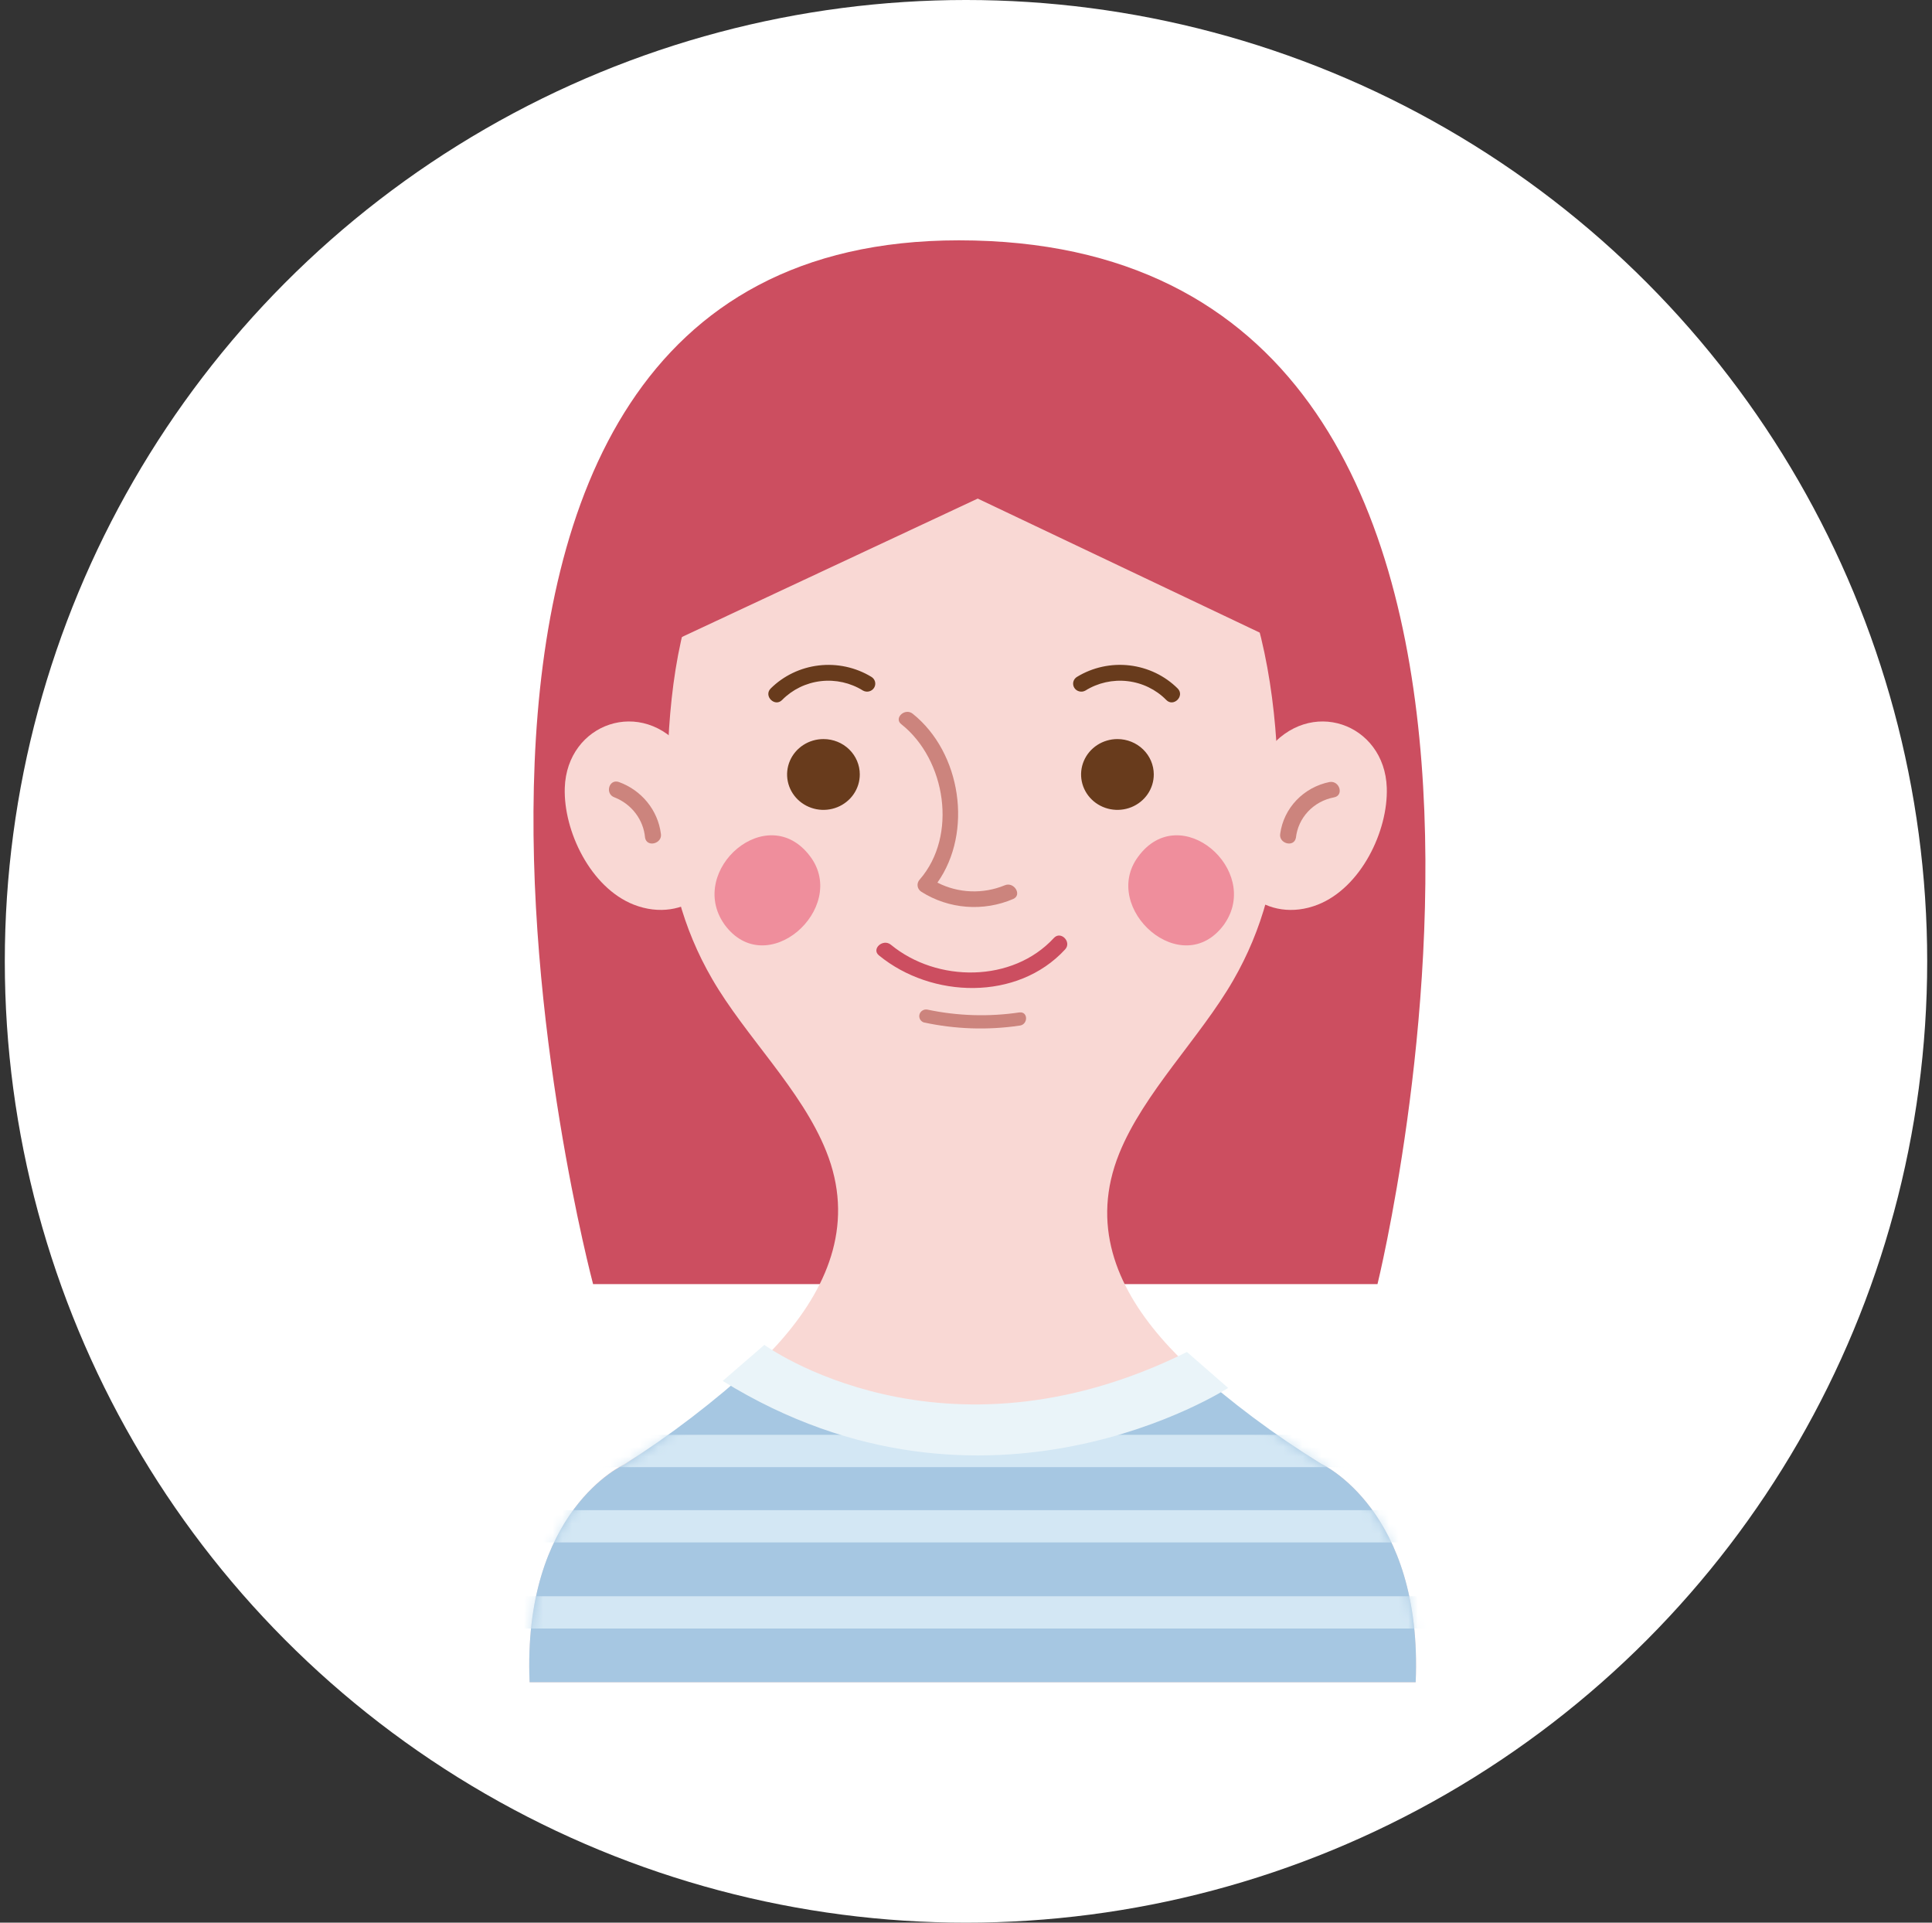 <svg width="201" height="200" viewBox="0 0 201 200" fill="none" xmlns="http://www.w3.org/2000/svg">
<rect x="0" y="0" width="201" height="200" fill="#333333" stroke="none"/>
<circle cx="100.5" cy="100" r="100" fill="white"/>
<g clip-path="url(#clip0_4434_13789)">
<path d="M61.702 133.574H143.311C143.311 133.574 170.035 25 99.76 25C32.806 25 61.702 133.574 61.702 133.574Z" fill="#CC4E60"/>
<path d="M71.194 78.1C66.804 72.414 58.976 75.235 58.758 81.951C58.608 86.428 61.436 92.338 65.942 94.107C71.194 96.155 76.137 92.159 75.034 86.686C74.382 83.595 73.074 80.67 71.194 78.1Z" fill="#F9D8D4"/>
<path d="M131.84 78.1C136.231 72.414 144.059 75.235 144.277 81.951C144.427 86.428 141.599 92.338 137.093 94.107C131.875 96.155 126.944 92.181 128.036 86.686C128.678 83.597 129.974 80.674 131.84 78.1Z" fill="#F9D8D4"/>
<path d="M137.467 152.278C126.893 145.663 110.548 134.626 116.433 120.008C118.985 113.672 124.858 107.953 128.295 101.987C131.333 96.73 132.94 90.804 132.962 84.772C133.26 69.213 129.893 49.099 112.421 43.614C105.525 41.443 95.893 41.913 88.87 44.062C80.916 46.513 75.49 53.565 72.559 60.997C69.709 68.206 69.306 77.048 69.421 84.693C69.445 90.7 71.052 96.601 74.088 101.83C77.536 107.796 83.398 113.359 85.95 119.739C91.835 134.346 75.49 145.707 64.916 152.323C64.916 152.323 54.341 157.136 55.099 175.045H147.283C148.042 157.08 137.467 152.278 137.467 152.278Z" fill="#F9D8D4"/>
<path d="M70.617 66.415L101.721 51.864L132.341 66.415C132.341 66.415 131.192 40.335 101.767 39.663C72.341 38.991 70.617 66.415 70.617 66.415Z" fill="#CC4E60"/>
<path d="M106.075 105.311C102.884 105.787 99.631 105.688 96.477 105.02C96.302 104.989 96.121 105.023 95.971 105.115C95.82 105.207 95.71 105.35 95.663 105.517C95.615 105.684 95.633 105.862 95.714 106.017C95.794 106.171 95.931 106.291 96.097 106.352C99.37 107.062 102.748 107.176 106.063 106.688C106.971 106.598 106.983 105.221 106.075 105.311Z" fill="#CC847D"/>
<path d="M89.45 80.551C89.452 81.281 89.232 81.994 88.817 82.601C88.403 83.209 87.812 83.682 87.121 83.963C86.429 84.243 85.668 84.317 84.933 84.175C84.199 84.033 83.524 83.682 82.994 83.166C82.465 82.651 82.104 81.993 81.959 81.278C81.813 80.563 81.889 79.821 82.177 79.148C82.464 78.475 82.951 77.9 83.575 77.496C84.198 77.092 84.931 76.878 85.68 76.88C86.68 76.88 87.639 77.267 88.346 77.955C89.053 78.644 89.45 79.578 89.45 80.551Z" fill="#683B1C"/>
<path d="M120.036 80.551C120.038 81.28 119.818 81.993 119.404 82.6C118.99 83.207 118.4 83.681 117.709 83.962C117.019 84.242 116.258 84.316 115.524 84.176C114.789 84.035 114.114 83.685 113.584 83.17C113.054 82.656 112.693 82 112.546 81.285C112.399 80.57 112.474 79.829 112.759 79.156C113.045 78.482 113.53 77.906 114.152 77.501C114.774 77.096 115.506 76.88 116.254 76.88C117.255 76.88 118.215 77.266 118.924 77.954C119.633 78.643 120.033 79.576 120.036 80.551Z" fill="#683B1C"/>
<path d="M109.637 97.577C105.35 102.233 97.488 102.233 92.683 98.271C91.855 97.599 90.614 98.73 91.453 99.39C96.924 103.868 105.855 104.147 110.809 98.763C111.534 97.991 110.361 96.782 109.637 97.577Z" fill="#CC4E60"/>
<path d="M90.64 70.399C89.011 69.413 87.086 68.998 85.182 69.222C83.278 69.446 81.51 70.295 80.169 71.63C79.422 72.414 80.629 73.589 81.376 72.806C82.444 71.722 83.865 71.032 85.398 70.854C86.93 70.677 88.478 71.022 89.778 71.832C89.973 71.943 90.206 71.975 90.424 71.919C90.643 71.863 90.83 71.725 90.945 71.535C91.059 71.345 91.091 71.119 91.034 70.906C90.977 70.693 90.835 70.51 90.64 70.399Z" fill="#683B1C"/>
<path d="M112.064 70.4C113.692 69.412 115.618 68.995 117.522 69.219C119.427 69.443 121.196 70.294 122.535 71.631C123.283 72.415 122.076 73.59 121.329 72.806C120.26 71.722 118.839 71.032 117.306 70.855C115.774 70.677 114.226 71.023 112.926 71.832C112.83 71.888 112.723 71.924 112.612 71.939C112.501 71.954 112.388 71.947 112.28 71.919C112.171 71.892 112.07 71.844 111.981 71.778C111.891 71.712 111.816 71.63 111.76 71.536C111.703 71.442 111.666 71.338 111.651 71.23C111.635 71.122 111.642 71.012 111.67 70.906C111.699 70.801 111.748 70.702 111.815 70.615C111.883 70.528 111.968 70.455 112.064 70.4Z" fill="#683B1C"/>
<path d="M75.334 96.111C71.449 90.514 79.875 83.126 84.311 89.115C88.288 94.476 79.714 102.177 75.346 96.133L75.334 96.111Z" fill="#EF8E9C"/>
<path d="M127.387 96.111C131.272 90.514 122.789 83.126 118.41 89.115C114.433 94.476 123.008 102.177 127.376 96.133L127.387 96.111Z" fill="#EF8E9C"/>
<path d="M104.526 92.092C103.41 92.552 102.204 92.766 100.993 92.717C99.783 92.669 98.599 92.36 97.526 91.812C101.238 86.563 100.008 78.291 94.963 74.25C94.135 73.579 92.916 74.743 93.813 75.369C98.411 79.052 99.641 86.932 95.698 91.476C95.609 91.567 95.541 91.676 95.501 91.795C95.46 91.915 95.448 92.041 95.465 92.166C95.481 92.29 95.526 92.41 95.597 92.515C95.667 92.621 95.76 92.709 95.871 92.775C97.273 93.66 98.879 94.191 100.545 94.32C102.21 94.449 103.883 94.172 105.411 93.514C106.365 93.099 105.503 91.678 104.526 92.092Z" fill="#CC847D"/>
<path d="M68.755 86.709C68.598 85.512 68.108 84.38 67.338 83.435C66.568 82.49 65.548 81.768 64.387 81.347C63.352 80.989 62.904 82.59 63.939 82.948C64.814 83.294 65.574 83.869 66.134 84.61C66.694 85.351 67.032 86.228 67.111 87.145C67.306 88.197 68.95 87.75 68.755 86.709Z" fill="#CC847D"/>
<path d="M138.318 81.347C137 81.615 135.799 82.275 134.881 83.235C133.963 84.195 133.373 85.408 133.192 86.709C132.997 87.749 134.629 88.197 134.824 87.145C134.935 86.127 135.377 85.17 136.086 84.415C136.796 83.659 137.735 83.145 138.767 82.948C139.847 82.769 139.387 81.168 138.318 81.347Z" fill="#CC847D"/>
<path d="M137.467 152.278C132.613 149.277 128.043 145.861 123.812 142.07C97.065 154.214 78.64 141.958 78.571 141.913C74.338 145.776 69.769 149.274 64.916 152.367C64.916 152.367 54.341 157.08 55.099 174.989H147.283C148.042 157.08 137.467 152.278 137.467 152.278Z" fill="#A6C7E2"/>
<mask id="mask0_4434_13789" style="mask-type:luminance" maskUnits="userSpaceOnUse" x="55" y="141" width="93" height="34">
<path d="M137.467 152.278C132.613 149.277 128.043 145.861 123.812 142.07C97.065 154.214 78.64 141.958 78.571 141.913C74.338 145.776 69.769 149.274 64.916 152.367C64.916 152.367 54.341 157.08 55.099 174.989H147.283C148.042 157.08 137.467 152.278 137.467 152.278Z" fill="white"/>
</mask>
<g mask="url(#mask0_4434_13789)">
<path d="M150.5 166.045H50.5V169.403H150.5V166.045Z" fill="#D3E7F4"/>
<path d="M150.5 157.091H50.5V160.449H150.5V157.091Z" fill="#D3E7F4"/>
<path d="M150.5 149.255H50.5V152.613H150.5V149.255Z" fill="#D3E7F4"/>
</g>
<path d="M75.188 143.648L79.521 139.899C79.521 139.899 97.912 153.331 123.486 140.637L127.774 144.376C127.774 144.376 102.67 160.651 75.188 143.648Z" fill="#EAF4F9"/>
</g>
<defs>
<clipPath id="clip0_4434_13789">
<rect width="100" height="150" fill="white" transform="translate(50.5 25)"/>
</clipPath>
</defs>
</svg>

